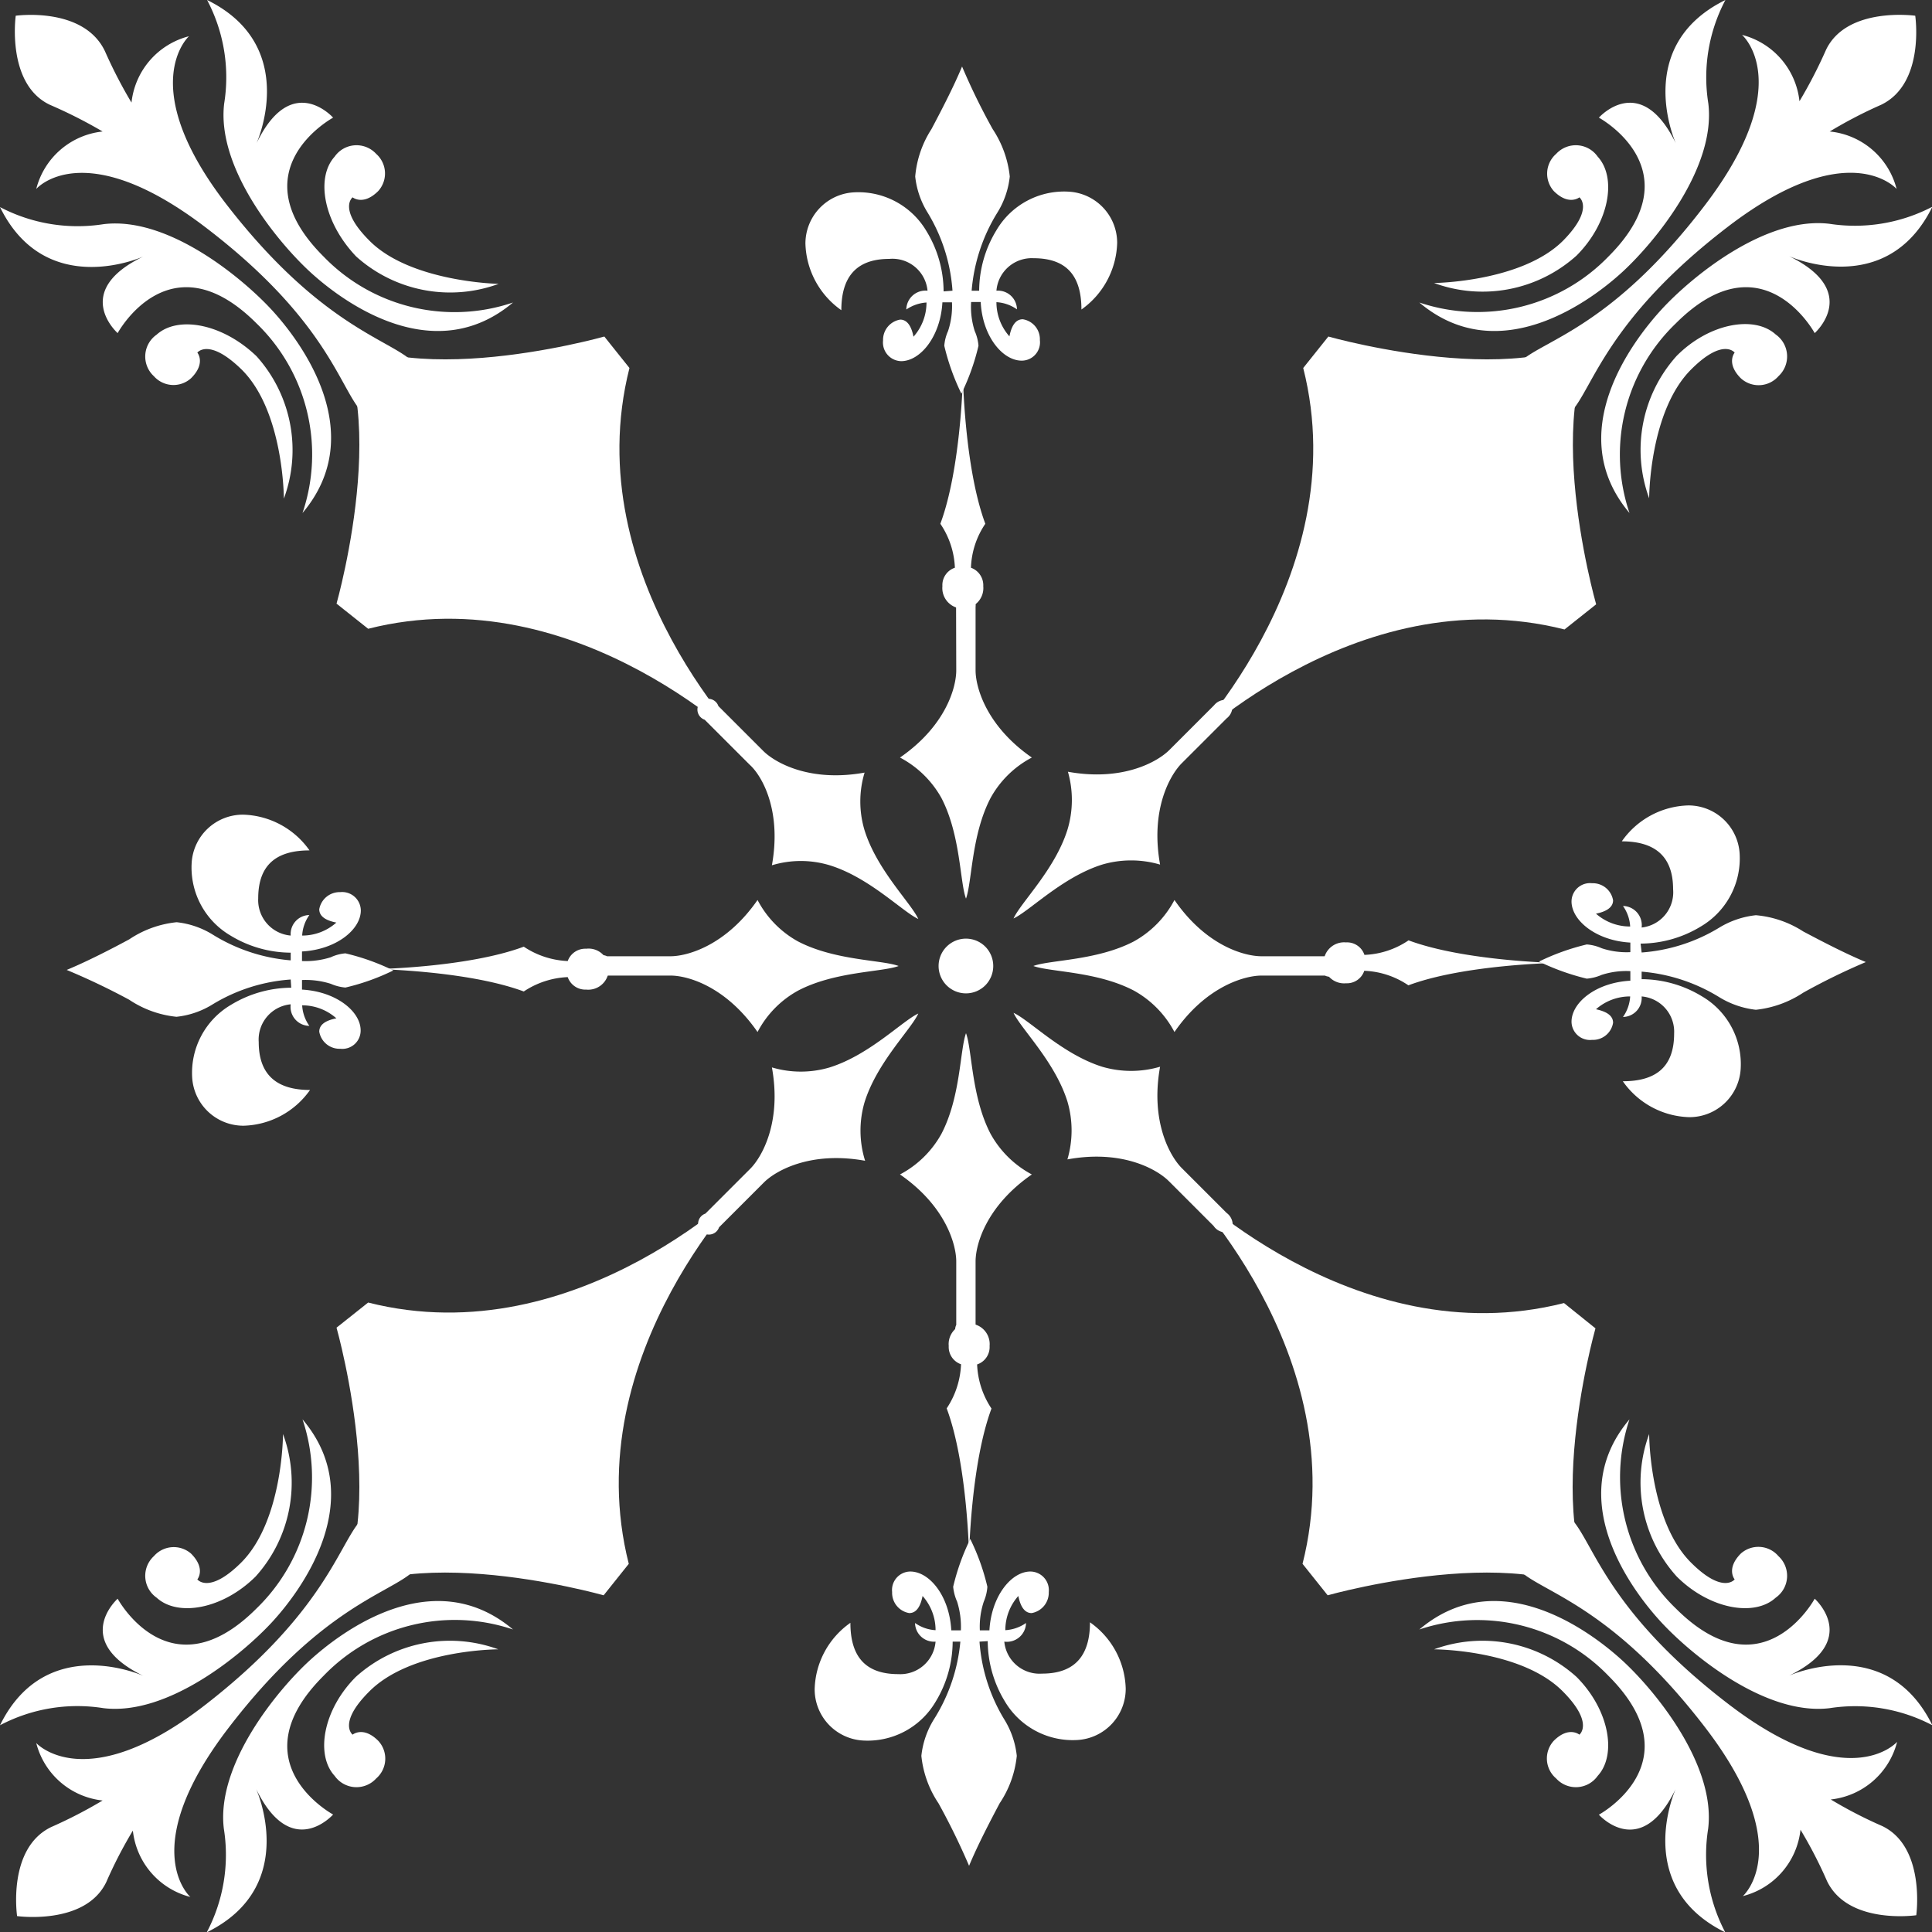 <svg xmlns="http://www.w3.org/2000/svg" viewBox="0 0 112.98 112.98"><rect x="0" y="0" width="112.98" height="112.98" fill="#333333" stroke="none"/><defs><style>.cls-1,.cls-2{fill:#fff;}.cls-2{fill-rule:evenodd;}</style></defs><title>CuentameHueco1</title><g id="Layer_2" data-name="Layer 2"><g id="ornamentos"><path class="cls-1" d="M92.36,11.54s-.62.51-1.5-.37A1.53,1.53,0,0,1,91,9a1.56,1.56,0,0,1,2.43.16c1.14,1.24.67,3.88-1.24,5.79a8.22,8.22,0,0,1-8.33,1.6s5.12-.05,7.55-2.48C93.24,12.21,92.36,11.54,92.36,11.54Z"/><path class="cls-1" d="M83,17.69A10.66,10.66,0,0,0,94.06,15c5.07-5.07-.56-8.12-.56-8.12S95.93,4.14,98,8.38c0,0-2.58-5.69,2.9-8.38a9.67,9.67,0,0,0-1,6.05c.46,3.78-3.15,8.12-5,9.83S87.65,21.62,83,17.69Z"/><path class="cls-1" d="M101.44,20.62s-.52.62.36,1.5A1.54,1.54,0,0,0,104,22a1.57,1.57,0,0,0-.16-2.44c-1.24-1.13-3.88-.67-5.79,1.25a8.22,8.22,0,0,0-1.61,8.33s0-5.12,2.48-7.56C100.77,19.74,101.44,20.62,101.44,20.62Z"/><path class="cls-1" d="M95.29,30A10.64,10.64,0,0,1,98,18.91c5.07-5.07,8.12.57,8.12.57s2.74-2.43-1.5-4.5c0,0,5.69,2.59,8.38-2.89a9.78,9.78,0,0,1-6,1c-3.78-.47-8.13,3.15-9.83,5S91.35,25.33,95.29,30Z"/><path class="cls-1" d="M88.78,24.2s1.8,1.28,3.09-.11,2.07-5.38,9.16-10.82,9.88-2.22,9.88-2.22A4.49,4.49,0,0,0,107,7.69a26.37,26.37,0,0,1,3-1.56c2.59-1.24,2-5.21,2-5.21s-4-.56-5.22,2a27.46,27.46,0,0,1-1.55,3,4.5,4.5,0,0,0-3.36-3.88S105.14,4.86,99.7,12s-9.41,7.86-10.81,9.16S88.78,24.2,88.78,24.2Z"/><path class="cls-1" d="M57.62,55.36a1.6,1.6,0,1,0,0,2.26A1.61,1.61,0,0,0,57.62,55.36Z"/><path class="cls-1" d="M66.31,55.05c-2.16,1.13-4.93,1.08-5.88,1.44,1,.36,3.72.31,5.88,1.44a5.93,5.93,0,0,1,2.37,2.42c1.85-2.68,4.12-3.3,5.09-3.3h3.71a.63.63,0,1,0,0-1.13H73.77c-1,0-3.24-.61-5.09-3.29A5.93,5.93,0,0,1,66.31,55.05Z"/><path class="cls-1" d="M62.42,48.53c-.73,2.32-2.72,4.24-3.15,5.18.93-.43,2.86-2.42,5.18-3.15a6,6,0,0,1,3.39,0c-.58-3.21.58-5.24,1.27-5.93l2.62-2.62A.85.85,0,0,0,72,41a.84.84,0,0,0-1,.24l-2.62,2.62c-.69.69-2.73,1.85-5.93,1.27A6,6,0,0,1,62.42,48.53Z"/><path class="cls-1" d="M55.92,39.2c0,1-.61,3.25-3.29,5.1a5.94,5.94,0,0,1,2.42,2.36c1.13,2.17,1.08,4.94,1.44,5.89.36-1,.31-3.73,1.44-5.89a5.87,5.87,0,0,1,2.41-2.36c-2.67-1.85-3.29-4.12-3.29-5.1s0-2.93,0-3.7a.85.85,0,0,0-.57-.9.84.84,0,0,0-.57.9Z"/><path class="cls-1" d="M57.05,73.77c0-1,.62-3.24,3.29-5.09a5.94,5.94,0,0,1-2.41-2.37c-1.13-2.16-1.08-4.93-1.44-5.89-.36,1-.31,3.73-1.44,5.89a5.93,5.93,0,0,1-2.42,2.37c2.68,1.85,3.29,4.11,3.29,5.09v3.71a.63.63,0,1,0,1.13,0Z"/><path class="cls-1" d="M45.14,50.6a5.83,5.83,0,0,1,3.38,0c2.33.72,4.26,2.72,5.18,3.14-.42-.93-2.41-2.85-3.14-5.18a5.83,5.83,0,0,1,0-3.38c-3.2.58-5.24-.58-5.93-1.27l-2.62-2.62a.63.63,0,1,0-.8.8l2.62,2.62C44.56,45.36,45.72,47.39,45.14,50.6Z"/><path class="cls-1" d="M71.73,70.93l-2.62-2.62c-.69-.69-1.85-2.73-1.27-5.93a6,6,0,0,1-3.39,0c-2.32-.73-4.25-2.73-5.18-3.15.43.93,2.42,2.85,3.15,5.18a6,6,0,0,1,0,3.39c3.2-.59,5.24.58,5.93,1.27l2.62,2.62A.84.84,0,0,0,72,72,.86.86,0,0,0,71.73,70.93Z"/><path class="cls-1" d="M50.56,64.45c.73-2.33,2.72-4.25,3.14-5.18-.92.42-2.85,2.42-5.18,3.15a5.93,5.93,0,0,1-3.38,0c.58,3.2-.58,5.24-1.27,5.93l-2.62,2.62a.63.63,0,1,0,.8.8l2.62-2.62c.69-.69,2.73-1.85,5.92-1.27A5.91,5.91,0,0,1,50.56,64.45Z"/><path class="cls-1" d="M46.67,57.93c2.15-1.13,4.93-1.08,5.88-1.44-.95-.36-3.73-.31-5.89-1.44a5.87,5.87,0,0,1-2.36-2.42c-1.86,2.68-4.12,3.29-5.09,3.29H35.5a.63.63,0,1,0,0,1.13h3.71c1,0,3.23.62,5.09,3.3A5.85,5.85,0,0,1,46.67,57.93Z"/><path class="cls-1" d="M94.68,18.3c-3.69,5.16-17,1.38-17,1.38l-1.47,1.84c3.13,12.34-7.28,22.57-7.28,22.57s10.22-10.41,22.56-7.28l1.85-1.47S89.52,22,94.68,18.3Z"/><path class="cls-1" d="M11.54,20.62s.52.62-.37,1.5A1.53,1.53,0,0,1,9,22a1.56,1.56,0,0,1,.16-2.43C10.4,18.45,13,18.91,15,20.83a8.2,8.2,0,0,1,1.6,8.33s0-5.12-2.48-7.56C12.21,19.74,11.54,20.62,11.54,20.62Z"/><path class="cls-1" d="M17.69,30A10.66,10.66,0,0,0,15,18.91c-5.07-5.07-8.12.57-8.12.57S4.14,17.05,8.38,15c0,0-5.69,2.59-8.38-2.89a9.78,9.78,0,0,0,6.05,1c3.78-.47,8.12,3.15,9.83,5S21.63,25.33,17.69,30Z"/><path class="cls-1" d="M20.62,11.54s.62.51,1.5-.37A1.53,1.53,0,0,0,22,9a1.56,1.56,0,0,0-2.43.16C18.45,10.4,18.92,13,20.83,15a8.22,8.22,0,0,0,8.33,1.6S24,16.5,21.6,14.07C19.74,12.21,20.62,11.54,20.62,11.54Z"/><path class="cls-1" d="M30,17.69A10.65,10.65,0,0,1,18.92,15c-5.08-5.07.56-8.12.56-8.12S17.05,4.14,15,8.38c0,0,2.59-5.69-2.89-8.38a9.67,9.67,0,0,1,1,6.05c-.46,3.78,3.15,8.12,5,9.83S25.33,21.62,30,17.69Z"/><path class="cls-1" d="M24.2,24.2s1.29-1.8-.11-3.09S18.71,19,13.28,12s-2.23-9.88-2.23-9.88A4.5,4.5,0,0,0,7.69,6,27.46,27.46,0,0,1,6.14,3C4.89.36.92.92.92.92s-.56,4,2,5.21A28,28,0,0,1,6,7.69a4.49,4.49,0,0,0-3.88,3.36S4.86,7.84,12,13.28s7.86,9.41,9.16,10.81S24.2,24.2,24.2,24.2Z"/><path class="cls-1" d="M18.3,18.3c5.16,3.68,1.38,17,1.38,17l1.85,1.47c12.33-3.13,22.56,7.28,22.56,7.28S33.68,33.86,36.81,21.52l-1.47-1.84S22,23.46,18.3,18.3Z"/><path class="cls-1" d="M20.62,101.44s.62-.52,1.5.36A1.53,1.53,0,0,1,22,104a1.56,1.56,0,0,1-2.43-.15c-1.14-1.24-.67-3.88,1.24-5.79a8.22,8.22,0,0,1,8.33-1.61s-5.12,0-7.56,2.48C19.74,100.77,20.62,101.44,20.62,101.44Z"/><path class="cls-1" d="M30,95.29A10.65,10.65,0,0,0,18.92,98c-5.08,5.07.56,8.11.56,8.11s-2.43,2.75-4.5-1.49c0,0,2.59,5.69-2.89,8.38a9.72,9.72,0,0,0,1-6.06c-.46-3.77,3.15-8.12,5-9.82S25.33,91.35,30,95.29Z"/><path class="cls-1" d="M11.54,92.36s.52-.62-.37-1.51A1.54,1.54,0,0,0,9,91a1.56,1.56,0,0,0,.16,2.43c1.24,1.14,3.87.67,5.79-1.24a8.2,8.2,0,0,0,1.6-8.33s0,5.12-2.48,7.55C12.21,93.24,11.54,92.36,11.54,92.36Z"/><path class="cls-1" d="M17.69,83A10.66,10.66,0,0,1,15,94.06c-5.07,5.07-8.12-.57-8.12-.57S4.14,95.93,8.38,98c0,0-5.69-2.59-8.38,2.89a9.7,9.7,0,0,1,6.05-1c3.78.46,8.12-3.16,9.83-5S21.63,87.65,17.69,83Z"/><path class="cls-1" d="M24.2,88.78s-1.8-1.29-3.09.11S19,94.27,12,99.7s-9.88,2.23-9.88,2.23A4.5,4.5,0,0,0,6,105.29a27.46,27.46,0,0,1-3,1.55c-2.59,1.24-2,5.21-2,5.21s4,.56,5.22-2a25.91,25.91,0,0,1,1.55-3,4.5,4.5,0,0,0,3.36,3.88s-3.2-2.8,2.23-9.88,9.41-7.86,10.81-9.16S24.2,88.78,24.2,88.78Z"/><path class="cls-1" d="M18.3,94.68c3.69-5.16,17-1.39,17-1.39l1.47-1.84c-3.13-12.34,7.28-22.56,7.28-22.56S33.86,79.3,21.53,76.17l-1.85,1.47S23.46,91,18.3,94.68Z"/><path class="cls-1" d="M101.44,92.36s-.52-.62.36-1.51A1.54,1.54,0,0,1,104,91a1.56,1.56,0,0,1-.16,2.43c-1.24,1.14-3.88.67-5.79-1.24a8.2,8.2,0,0,1-1.61-8.33s0,5.12,2.48,7.55C100.77,93.24,101.44,92.36,101.44,92.36Z"/><path class="cls-1" d="M95.29,83A10.66,10.66,0,0,0,98,94.06c5.07,5.07,8.12-.57,8.12-.57s2.74,2.44-1.5,4.5c0,0,5.69-2.58,8.38,2.9a9.7,9.7,0,0,0-6-1c-3.78.46-8.12-3.16-9.83-5S91.35,87.65,95.29,83Z"/><path class="cls-1" d="M92.36,101.44s-.62-.52-1.5.36A1.53,1.53,0,0,0,91,104a1.56,1.56,0,0,0,2.43-.15c1.14-1.24.67-3.88-1.24-5.79a8.22,8.22,0,0,0-8.33-1.61s5.12,0,7.55,2.48C93.23,100.77,92.36,101.44,92.36,101.44Z"/><path class="cls-1" d="M83,95.29A10.66,10.66,0,0,1,94.06,98c5.07,5.07-.56,8.12-.56,8.12s2.43,2.74,4.49-1.5c0,0-2.58,5.69,2.9,8.38a9.72,9.72,0,0,1-1-6.06c.46-3.77-3.15-8.12-5-9.82S87.65,91.35,83,95.29Z"/><path class="cls-1" d="M88.78,88.78s-1.29,1.8.11,3.09S94.27,93.94,99.7,101s2.22,9.88,2.22,9.88a4.5,4.5,0,0,0,3.37-3.88,25.91,25.91,0,0,1,1.55,3c1.24,2.58,5.22,2,5.22,2s.56-4-2-5.22a25.91,25.91,0,0,1-3-1.55,4.5,4.5,0,0,0,3.88-3.37s-2.79,3.22-9.88-2.22-7.86-9.41-9.16-10.81S88.78,88.78,88.78,88.78Z"/><path class="cls-1" d="M94.68,94.68c-5.16-3.69-1.38-17-1.38-17l-1.84-1.48c-12.35,3.14-22.57-7.27-22.57-7.27S79.3,79.11,76.17,91.45l1.47,1.84S91,89.52,94.68,94.68Z"/><path class="cls-1" d="M91,56.31s-5.35-.1-8.63-1.32a4.92,4.92,0,0,1-2.58.85,1.07,1.07,0,0,0-1.08-.73,1.2,1.2,0,1,0,0,2.39,1.07,1.07,0,0,0,1.07-.73,4.92,4.92,0,0,1,2.58.85C85.62,56.4,91,56.31,91,56.31Z"/><path class="cls-2" d="M96,55.7a10.13,10.13,0,0,0,4.55-1.46,5.19,5.19,0,0,1,2.13-.72,6.07,6.07,0,0,1,2.77.95c1,.53,2.43,1.28,3.66,1.79a37.93,37.93,0,0,0-3.66,1.79,6.19,6.19,0,0,1-2.77,1,5.21,5.21,0,0,1-2.13-.73A10.24,10.24,0,0,0,96,56.82v.44a6.84,6.84,0,0,1,3.52,1,4.59,4.59,0,0,1,2.27,4.27,3,3,0,0,1-3,2.8,4.9,4.9,0,0,1-3.89-2.1c1.84,0,3-.75,3-2.79A2.07,2.07,0,0,0,96,58.27a1.11,1.11,0,0,1-1.09,1.2,2.32,2.32,0,0,0,.42-1.2,3,3,0,0,0-2,.75c.56.12,1,.34,1,.79a1.19,1.19,0,0,1-1.23,1,1.08,1.08,0,0,1-1.2-1.06c0-1.12,1.42-2.29,3.44-2.4v-.56a4.65,4.65,0,0,0-1.68.22,2.72,2.72,0,0,1-.87.22,13.83,13.83,0,0,1-2.79-1,13.4,13.4,0,0,1,2.79-1,2.59,2.59,0,0,1,.87.22,4.62,4.62,0,0,0,1.68.23v-.56c-2-.11-3.44-1.29-3.44-2.41a1.08,1.08,0,0,1,1.2-1.06,1.2,1.2,0,0,1,1.23,1c0,.44-.45.67-1,.78a3,3,0,0,0,2,.75,2.32,2.32,0,0,0-.42-1.2A1.12,1.12,0,0,1,96,54.24,2.07,2.07,0,0,0,97.84,52c0-2-1.15-2.8-3-2.8a4.9,4.9,0,0,1,3.89-2.1,3,3,0,0,1,3,2.8,4.62,4.62,0,0,1-2.27,4.28,6.81,6.81,0,0,1-3.52,1Z"/><path class="cls-1" d="M56.31,22s-.1,5.35-1.32,8.63a4.91,4.91,0,0,1,.85,2.57,1.07,1.07,0,0,0-.73,1.08,1.2,1.2,0,1,0,2.39,0,1.09,1.09,0,0,0-.72-1.08,4.85,4.85,0,0,1,.84-2.57C56.4,27.36,56.31,22,56.31,22Z"/><path class="cls-2" d="M55.7,17a10.12,10.12,0,0,0-1.45-4.56,5,5,0,0,1-.73-2.12,6.07,6.07,0,0,1,.95-2.77c.53-1,1.28-2.43,1.79-3.66a37.93,37.93,0,0,0,1.79,3.66,6.19,6.19,0,0,1,1,2.77,5,5,0,0,1-.73,2.12A10.24,10.24,0,0,0,56.82,17h.44a6.82,6.82,0,0,1,1-3.52,4.59,4.59,0,0,1,4.27-2.27,3,3,0,0,1,2.8,3,4.94,4.94,0,0,1-2.09,3.89c0-1.85-.76-3-2.8-3A2.07,2.07,0,0,0,58.27,17a1.11,1.11,0,0,1,1.2,1.09,2.32,2.32,0,0,0-1.2-.42,3,3,0,0,0,.76,2c.11-.56.33-1,.78-1a1.18,1.18,0,0,1,1,1.22,1.07,1.07,0,0,1-1.06,1.2c-1.12,0-2.3-1.42-2.4-3.43h-.56A4.65,4.65,0,0,0,57,19.36a2.6,2.6,0,0,1,.22.86,13.07,13.07,0,0,1-1,2.8,13.44,13.44,0,0,1-1-2.8,2.6,2.6,0,0,1,.22-.86,4.62,4.62,0,0,0,.23-1.68h-.56c-.11,2-1.29,3.43-2.4,3.44a1.09,1.09,0,0,1-1.07-1.21,1.2,1.2,0,0,1,1-1.22c.44,0,.67.44.78,1a3,3,0,0,0,.76-2A2.35,2.35,0,0,0,53,18.1,1.12,1.12,0,0,1,54.24,17,2.06,2.06,0,0,0,52,15.14c-2,0-2.8,1.14-2.8,3a4.93,4.93,0,0,1-2.1-3.89,3,3,0,0,1,2.8-3,4.62,4.62,0,0,1,4.28,2.27,6.79,6.79,0,0,1,1,3.52Z"/><path class="cls-1" d="M22,56.67s5.35.09,8.63,1.31a5,5,0,0,1,2.57-.84,1.09,1.09,0,0,0,1.08.73,1.2,1.2,0,0,0,1.32-1.2,1.18,1.18,0,0,0-1.32-1.19,1.09,1.09,0,0,0-1.08.72,5,5,0,0,1-2.57-.84C27.36,56.58,22,56.67,22,56.67Z"/><path class="cls-2" d="M17,57.28a10.12,10.12,0,0,0-4.56,1.45,5,5,0,0,1-2.12.73,6.07,6.07,0,0,1-2.77-1A40.42,40.42,0,0,0,3.9,56.72c1.23-.51,2.68-1.26,3.66-1.79a6.07,6.07,0,0,1,2.77-1,5,5,0,0,1,2.12.73A10.24,10.24,0,0,0,17,56.16v-.45a6.81,6.81,0,0,1-3.52-1,4.61,4.61,0,0,1-2.27-4.28,3,3,0,0,1,3-2.79,4.91,4.91,0,0,1,3.89,2.09c-1.84,0-3,.76-3,2.8A2.08,2.08,0,0,0,17,54.71a1.11,1.11,0,0,1,1.09-1.2,2.29,2.29,0,0,0-.42,1.2,3,3,0,0,0,2-.76c-.56-.11-1-.33-1-.78a1.21,1.21,0,0,1,1.23-1,1.09,1.09,0,0,1,1.2,1.07c0,1.11-1.42,2.29-3.44,2.4v.56a4.88,4.88,0,0,0,1.68-.22,2.51,2.51,0,0,1,.86-.23,13.24,13.24,0,0,1,2.8,1,13.07,13.07,0,0,1-2.8,1,2.73,2.73,0,0,1-.86-.22,4.88,4.88,0,0,0-1.68-.22v.56c2,.11,3.44,1.28,3.43,2.4a1.07,1.07,0,0,1-1.19,1.06,1.2,1.2,0,0,1-1.23-1c0-.45.44-.67,1-.78a3,3,0,0,0-2-.76,2.29,2.29,0,0,0,.42,1.2A1.11,1.11,0,0,1,17,58.73a2.07,2.07,0,0,0-1.87,2.21c0,2,1.15,2.8,3,2.8a4.91,4.91,0,0,1-3.89,2.09,3,3,0,0,1-3-2.79,4.61,4.61,0,0,1,2.27-4.28,6.84,6.84,0,0,1,3.52-1Z"/><path class="cls-1" d="M56.67,91s.09-5.35,1.31-8.63a5,5,0,0,1-.84-2.58,1.07,1.07,0,0,0,.73-1.08,1.2,1.2,0,1,0-2.39,0,1.07,1.07,0,0,0,.72,1.07,5,5,0,0,1-.84,2.58C56.58,85.62,56.67,91,56.67,91Z"/><path class="cls-2" d="M57.28,96a10.11,10.11,0,0,0,1.45,4.55,5.06,5.06,0,0,1,.73,2.13,6.07,6.07,0,0,1-1,2.77c-.53,1-1.28,2.43-1.79,3.66a40.42,40.42,0,0,0-1.79-3.66,6.07,6.07,0,0,1-1-2.77,5.06,5.06,0,0,1,.73-2.13A10.24,10.24,0,0,0,56.16,96h-.45a6.81,6.81,0,0,1-1,3.52,4.61,4.61,0,0,1-4.28,2.26,3,3,0,0,1-2.79-3,4.89,4.89,0,0,1,2.09-3.88c0,1.84.76,3,2.8,3A2.07,2.07,0,0,0,54.71,96a1.11,1.11,0,0,1-1.2-1.09,2.29,2.29,0,0,0,1.2.42,3,3,0,0,0-.76-2c-.11.56-.33,1-.78,1a1.2,1.2,0,0,1-1-1.23,1.08,1.08,0,0,1,1.06-1.2c1.12,0,2.29,1.42,2.4,3.44h.56a4.88,4.88,0,0,0-.22-1.68,2.75,2.75,0,0,1-.23-.87,13.2,13.2,0,0,1,1-2.79,13,13,0,0,1,1,2.79,2.69,2.69,0,0,1-.21.87,4.62,4.62,0,0,0-.23,1.68h.56c.11-2,1.28-3.44,2.4-3.44a1.09,1.09,0,0,1,1.07,1.2,1.21,1.21,0,0,1-1,1.23c-.45,0-.67-.45-.78-1a3,3,0,0,0-.76,2,2.35,2.35,0,0,0,1.21-.42A1.12,1.12,0,0,1,58.73,96a2.07,2.07,0,0,0,2.21,1.87c2,0,2.8-1.15,2.8-3a4.89,4.89,0,0,1,2.09,3.88,3,3,0,0,1-2.79,3,4.61,4.61,0,0,1-4.28-2.26,6.84,6.84,0,0,1-1-3.52Z"/></g></g></svg>